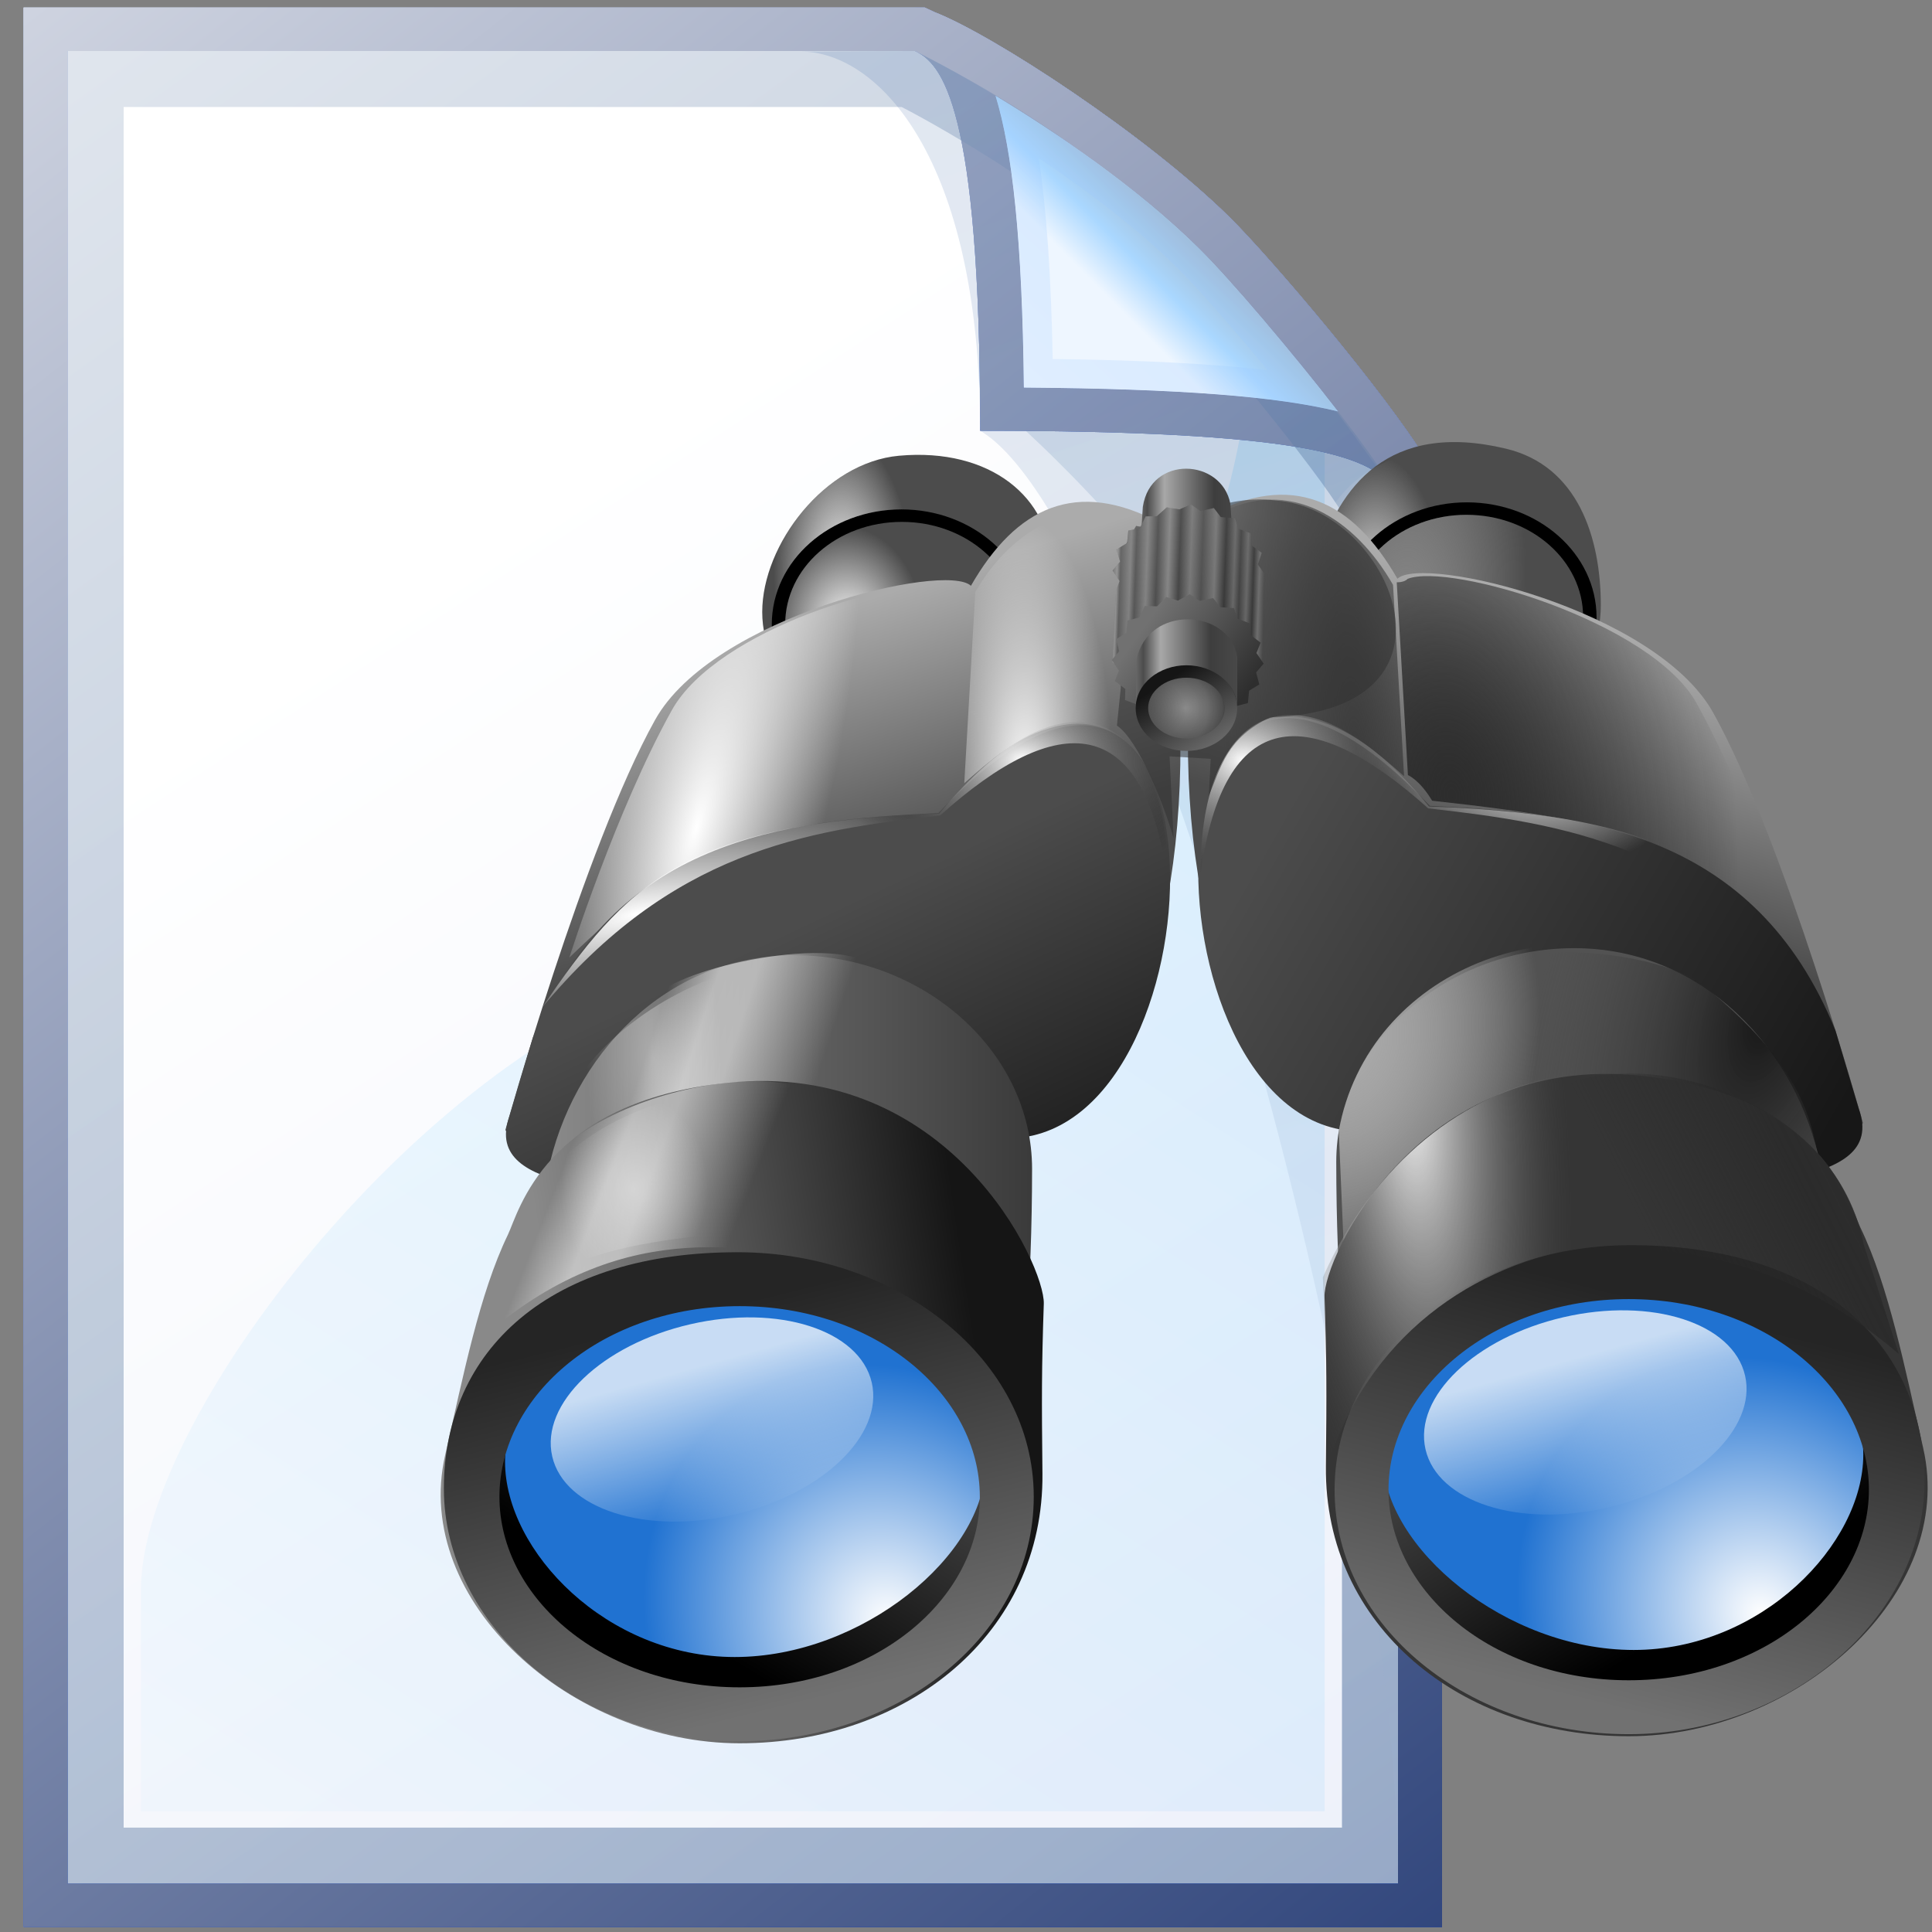 <?xml version="1.0" encoding="UTF-8" standalone="no"?>
<!-- Created with Inkscape (http://www.inkscape.org/) -->

<svg
   width="256mm"
   height="256mm"
   viewBox="0 0 256 256"
   version="1.1"
   id="svg1"
   inkscape:version="1.3.2 (091e20ef0f, 2023-11-25)"
   sodipodi:docname="search.svg"
   xmlns:inkscape="http://www.inkscape.org/namespaces/inkscape"
   xmlns:sodipodi="http://sodipodi.sourceforge.net/DTD/sodipodi-0.dtd"
   xmlns:xlink="http://www.w3.org/1999/xlink"
   xmlns="http://www.w3.org/2000/svg"
   xmlns:svg="http://www.w3.org/2000/svg"
   xmlns:rdf="http://www.w3.org/1999/02/22-rdf-syntax-ns#"
   xmlns:cc="http://creativecommons.org/ns#"
   xmlns:dc="http://purl.org/dc/elements/1.1/">
  <rect x="0" y="0" width="256" height="256" fill="#808080" stroke="none"/>
  <defs
     id="defs1">
    <linearGradient
       inkscape:collect="always"
       xlink:href="#linearGradient471"
       id="linearGradient26"
       gradientUnits="userSpaceOnUse"
       x1="50.894"
       y1="166.696"
       x2="123.611"
       y2="53.465" />
    <linearGradient
       id="linearGradient471"
       gradientUnits="userSpaceOnUse"
       x1="50.894"
       y1="166.696"
       x2="123.611"
       y2="53.465">
			<stop
   offset="0"
   style="stop-color:#FFFFFF"
   id="stop470" />

			<stop
   offset="1"
   style="stop-color:#40b7ff;stop-opacity:1;"
   id="stop471" />

		</linearGradient>
    <linearGradient
       inkscape:collect="always"
       xlink:href="#linearGradient469"
       id="linearGradient36"
       gradientUnits="userSpaceOnUse"
       x1="114.98"
       y1="16.85"
       x2="90.17"
       y2="38.863" />
    <linearGradient
       id="linearGradient469"
       gradientUnits="userSpaceOnUse"
       x1="114.98"
       y1="16.85"
       x2="90.17"
       y2="38.863">
			<stop
   offset="0"
   style="stop-color:#001579;stop-opacity:1;"
   id="stop459" />

			<stop
   offset="0.287"
   style="stop-color:#FFFFFF"
   id="stop460" />

			<stop
   offset="0.447"
   style="stop-color:#FFFFFF"
   id="stop461" />

			<stop
   offset="0.489"
   style="stop-color:#bdccfd;stop-opacity:1;"
   id="stop462" />

			<stop
   offset="0.568"
   style="stop-color:#479dff;stop-opacity:1;"
   id="stop463" />

			<stop
   offset="0.646"
   style="stop-color:#0053e2;stop-opacity:1;"
   id="stop464" />

			<stop
   offset="0.723"
   style="stop-color:#02378e;stop-opacity:1;"
   id="stop465" />

			<stop
   offset="0.798"
   style="stop-color:#00309d;stop-opacity:1;"
   id="stop466" />

			<stop
   offset="0.871"
   style="stop-color:#002b6f;stop-opacity:1;"
   id="stop467" />

			<stop
   offset="0.939"
   style="stop-color:#001b5c;stop-opacity:1;"
   id="stop468" />

			<stop
   offset="1"
   style="stop-color:#002882;stop-opacity:1;"
   id="stop469" />

		</linearGradient>
    <linearGradient
       inkscape:collect="always"
       xlink:href="#linearGradient458"
       id="linearGradient38"
       gradientUnits="userSpaceOnUse"
       x1="-9.575"
       y1="-40.623"
       x2="111.434"
       y2="127.907" />
    <linearGradient
       id="linearGradient458"
       gradientUnits="userSpaceOnUse"
       x1="-9.575"
       y1="-40.623"
       x2="111.434"
       y2="127.907">
			<stop
   offset="0"
   style="stop-color:#FFFFFF"
   id="stop457" />

			<stop
   offset="1"
   style="stop-color:#001681;stop-opacity:1;"
   id="stop458" />

		</linearGradient>
    <linearGradient
       inkscape:collect="always"
       xlink:href="#linearGradient456"
       id="linearGradient39"
       gradientUnits="userSpaceOnUse"
       x1="-9.575"
       y1="-40.623"
       x2="111.434"
       y2="127.907" />
    <linearGradient
       id="linearGradient456"
       gradientUnits="userSpaceOnUse"
       x1="-9.575"
       y1="-40.623"
       x2="111.434"
       y2="127.907">
			<stop
   offset="0"
   style="stop-color:#FFFFFF"
   id="stop455" />

			<stop
   offset="1"
   style="stop-color:#0035b3;stop-opacity:1;"
   id="stop456" />

		</linearGradient>
    <linearGradient
       inkscape:collect="always"
       xlink:href="#linearGradient454"
       id="linearGradient40"
       gradientUnits="userSpaceOnUse"
       x1="-11.986"
       y1="-32.738"
       x2="159.964"
       y2="185.965" />
    <linearGradient
       id="linearGradient454"
       gradientUnits="userSpaceOnUse"
       x1="-11.986"
       y1="-32.738"
       x2="159.964"
       y2="185.965">
			<stop
   offset="0"
   style="stop-color:#FFFFFF"
   id="stop453" />

			<stop
   offset="1"
   style="stop-color:#001a5d;stop-opacity:1;"
   id="stop454" />

		</linearGradient>
    <linearGradient
       inkscape:collect="always"
       xlink:href="#linearGradient452"
       id="linearGradient42"
       gradientUnits="userSpaceOnUse"
       x1="54.35"
       y1="43.624"
       x2="240.212"
       y2="328.129" />
    <linearGradient
       id="linearGradient452"
       gradientUnits="userSpaceOnUse"
       x1="54.35"
       y1="43.624"
       x2="240.212"
       y2="328.129"
       spreadMethod="pad">
			<stop
   offset="0"
   style="stop-color:#FFFFFF"
   id="stop451" />

			<stop
   offset="1"
   style="stop-color:#0032b8;stop-opacity:1;"
   id="stop452" />

		</linearGradient>
    <linearGradient
       inkscape:collect="always"
       xlink:href="#linearGradient450"
       id="linearGradient44"
       gradientUnits="userSpaceOnUse"
       x1="-21.012"
       y1="-56.94"
       x2="129.074"
       y2="151.31" />
    <linearGradient
       id="linearGradient450"
       gradientUnits="userSpaceOnUse"
       x1="-21.012"
       y1="-56.94"
       x2="129.074"
       y2="151.31">
			<stop
   offset="0"
   style="stop-color:#FFFFFF"
   id="stop449" />

			<stop
   offset="1"
   style="stop-color:#002e6e;stop-opacity:1;"
   id="stop450" />

		</linearGradient>
    <linearGradient
       inkscape:collect="always"
       xlink:href="#linearGradient448"
       id="linearGradient46"
       gradientUnits="userSpaceOnUse"
       x1="164.516"
       y1="191.966"
       x2="101.134"
       y2="1.162" />
    <linearGradient
       id="linearGradient448"
       gradientUnits="userSpaceOnUse"
       x1="164.516"
       y1="191.966"
       x2="101.134"
       y2="1.162">
			<stop
   offset="0"
   style="stop-color:#FFFFFF"
   id="stop447" />

			<stop
   offset="1"
   style="stop-color:#00398d;stop-opacity:1;"
   id="stop448" />

		</linearGradient>
    <linearGradient
       inkscape:collect="always"
       xlink:href="#linearGradient446"
       id="linearGradient47"
       gradientUnits="userSpaceOnUse"
       x1="140.928"
       y1="109.084"
       x2="114.049"
       y2="28.167" />
    <linearGradient
       id="linearGradient446"
       gradientUnits="userSpaceOnUse"
       x1="140.928"
       y1="109.084"
       x2="114.049"
       y2="28.167">
			<stop
   offset="0"
   style="stop-color:#FFFFFF"
   id="stop445" />

			<stop
   offset="1"
   style="stop-color:#004486;stop-opacity:1;"
   id="stop446" />

		</linearGradient>
    <linearGradient
       inkscape:collect="always"
       xlink:href="#linearGradient444"
       id="linearGradient48"
       gradientUnits="userSpaceOnUse"
       x1="108.971"
       y1="22.131"
       x2="113.887"
       y2="17.215" />
    <linearGradient
       id="linearGradient444"
       gradientUnits="userSpaceOnUse"
       x1="108.971"
       y1="22.131"
       x2="113.887"
       y2="17.215"
       spreadMethod="pad">
			<stop
   offset="0"
   style="stop-color:#FFFFFF"
   id="stop442" />

			<stop
   offset="0.472"
   style="stop-color:#1395ff;stop-opacity:1;"
   id="stop443" />

			<stop
   offset="1"
   style="stop-color:#003762;stop-opacity:1;"
   id="stop444" />

		</linearGradient>
    <linearGradient
       inkscape:collect="always"
       xlink:href="#linearGradient441"
       id="linearGradient51"
       gradientUnits="userSpaceOnUse"
       x1="81.01"
       y1="52.613"
       x2="147.916"
       y2="-19.63" />
    <linearGradient
       id="linearGradient441"
       gradientUnits="userSpaceOnUse"
       x1="81.01"
       y1="52.613"
       x2="147.916"
       y2="-19.63"
       spreadMethod="pad">
			<stop
   offset="0"
   style="stop-color:#FFFFFF"
   id="stop440" />

			<stop
   offset="1"
   style="stop-color:#2088ff;stop-opacity:1;"
   id="stop441" />

		</linearGradient>
    <radialGradient
       inkscape:collect="always"
       xlink:href="#linearGradient10"
       id="radialGradient30"
       cx="71.127"
       cy="44.587"
       fx="71.127"
       fy="44.587"
       r="23.195"
       gradientTransform="matrix(0.481,-0.012,0.024,1.007,35.807,0.478)"
       gradientUnits="userSpaceOnUse" />
    <linearGradient
       id="linearGradient10"
       inkscape:collect="always">
      <stop
         style="stop-color:#fefefe;stop-opacity:1;"
         offset="0"
         id="stop16" />
      <stop
         style="stop-color:#fefefe;stop-opacity:0;"
         offset="1"
         id="stop29" />
    </linearGradient>
    <radialGradient
       inkscape:collect="always"
       xlink:href="#linearGradient32"
       id="radialGradient33"
       cx="67.071"
       cy="52.309"
       fx="67.071"
       fy="52.309"
       r="18.731"
       gradientTransform="matrix(0.658,-0.029,0.038,0.874,25.604,8.809)"
       gradientUnits="userSpaceOnUse" />
    <linearGradient
       id="linearGradient32"
       inkscape:collect="always">
      <stop
         style="stop-color:#ffffff;stop-opacity:1;"
         offset="0"
         id="stop32" />
      <stop
         style="stop-color:#ffffff;stop-opacity:0;"
         offset="1"
         id="stop33" />
    </linearGradient>
    <linearGradient
       inkscape:collect="always"
       xlink:href="#linearGradient4"
       id="linearGradient5"
       x1="89.669"
       y1="89.32"
       x2="76.218"
       y2="47.492"
       gradientUnits="userSpaceOnUse" />
    <linearGradient
       id="linearGradient4"
       inkscape:collect="always">
      <stop
         style="stop-color:#4c4c4c;stop-opacity:1;"
         offset="0"
         id="stop4" />
      <stop
         style="stop-color:#ababab;stop-opacity:1;"
         offset="1"
         id="stop5" />
    </linearGradient>
    <radialGradient
       inkscape:collect="always"
       xlink:href="#linearGradient32"
       id="radialGradient38"
       cx="100.226"
       cy="77.52"
       fx="100.226"
       fy="77.52"
       r="14.155"
       gradientTransform="matrix(1,0,0,2.989,0,-154.448)"
       gradientUnits="userSpaceOnUse" />
    <radialGradient
       inkscape:collect="always"
       xlink:href="#linearGradient32"
       id="radialGradient40"
       cx="44.396"
       cy="81.908"
       fx="44.396"
       fy="81.908"
       r="31.352"
       gradientTransform="matrix(0.609,0.161,-0.58,2.191,67.98,-102.038)"
       gradientUnits="userSpaceOnUse" />
    <linearGradient
       inkscape:collect="always"
       xlink:href="#linearGradient6"
       id="linearGradient7"
       x1="75.44"
       y1="94.776"
       x2="101.264"
       y2="149.433"
       gradientUnits="userSpaceOnUse" />
    <linearGradient
       id="linearGradient6"
       inkscape:collect="always">
      <stop
         style="stop-color:#4c4c4c;stop-opacity:1;"
         offset="0"
         id="stop6" />
      <stop
         style="stop-color:#171717;stop-opacity:1;"
         offset="1"
         id="stop7" />
    </linearGradient>
    <radialGradient
       inkscape:collect="always"
       xlink:href="#linearGradient32"
       id="radialGradient9"
       cx="32.635"
       cy="96.247"
       fx="32.635"
       fy="96.247"
       r="50.247"
       gradientTransform="matrix(0.92,-0.247,0.081,0.3,-0.078,77.602)"
       gradientUnits="userSpaceOnUse" />
    <radialGradient
       inkscape:collect="always"
       xlink:href="#linearGradient9"
       id="radialGradient11"
       cx="94.01"
       cy="54.336"
       fx="94.01"
       fy="54.336"
       r="50.247"
       gradientTransform="matrix(0.58,0.013,-0.01,0.456,45.888,47.759)"
       gradientUnits="userSpaceOnUse" />
    <linearGradient
       id="linearGradient9"
       inkscape:collect="always">
      <stop
         style="stop-color:#ffffff;stop-opacity:1;"
         offset="0"
         id="stop10" />
      <stop
         style="stop-color:#000000;stop-opacity:0;"
         offset="1"
         id="stop11" />
    </linearGradient>
    <radialGradient
       inkscape:collect="always"
       xlink:href="#linearGradient20"
       id="radialGradient22"
       cx="76.384"
       cy="211.927"
       fx="76.384"
       fy="211.927"
       r="42.362"
       gradientTransform="matrix(0.768,-0.473,0.526,0.854,-91.726,67.24)"
       gradientUnits="userSpaceOnUse" />
    <linearGradient
       id="linearGradient20"
       inkscape:collect="always">
      <stop
         style="stop-color:#ffffff;stop-opacity:1;"
         offset="0"
         id="stop21" />
      <stop
         style="stop-color:#2072d1;stop-opacity:1;"
         offset="1"
         id="stop22" />
    </linearGradient>
    <linearGradient
       inkscape:collect="always"
       xlink:href="#linearGradient22"
       id="linearGradient24"
       x1="9.301"
       y1="169.991"
       x2="10.738"
       y2="201.892"
       gradientUnits="userSpaceOnUse"
       gradientTransform="matrix(0.788,0,0,0.79,-1.866,43.225)" />
    <linearGradient
       id="linearGradient22"
       inkscape:collect="always">
      <stop
         style="stop-color:#ffffff;stop-opacity:0.753;"
         offset="0"
         id="stop23" />
      <stop
         style="stop-color:#ffffff;stop-opacity:0;"
         offset="1"
         id="stop24" />
    </linearGradient>
    <linearGradient
       inkscape:collect="always"
       xlink:href="#linearGradient11"
       id="linearGradient117"
       gradientUnits="userSpaceOnUse"
       gradientTransform="matrix(1.102,0,0,0.857,0.306,13.91)"
       x1="20.847"
       y1="146.464"
       x2="93.277"
       y2="146.464" />
    <linearGradient
       id="linearGradient11"
       inkscape:collect="always">
      <stop
         style="stop-color:#8a8a8a;stop-opacity:1;"
         offset="0"
         id="stop12" />
      <stop
         style="stop-color:#393939;stop-opacity:1;"
         offset="1"
         id="stop13" />
    </linearGradient>
    <linearGradient
       inkscape:collect="always"
       xlink:href="#linearGradient14"
       id="linearGradient16"
       gradientUnits="userSpaceOnUse"
       x1="42.229"
       y1="112.529"
       x2="68.154"
       y2="121.081" />
    <linearGradient
       id="linearGradient14"
       inkscape:collect="always">
      <stop
         style="stop-color:#ffffff;stop-opacity:0;"
         offset="0"
         id="stop14" />
      <stop
         style="stop-color:#ffffff;stop-opacity:0.511;"
         offset="0.255"
         id="stop19" />
      <stop
         style="stop-color:#ffffff;stop-opacity:0.531;"
         offset="0.466"
         id="stop20" />
      <stop
         style="stop-color:#ffffff;stop-opacity:0;"
         offset="1"
         id="stop15" />
    </linearGradient>
    <radialGradient
       inkscape:collect="always"
       xlink:href="#linearGradient17"
       id="radialGradient18"
       cx="42.03"
       cy="116.618"
       fx="42.03"
       fy="116.618"
       r="10.824"
       gradientTransform="matrix(1,-0.026,0.075,2.882,-10.148,-213.341)"
       gradientUnits="userSpaceOnUse" />
    <linearGradient
       id="linearGradient17"
       inkscape:collect="always">
      <stop
         style="stop-color:#ffffff;stop-opacity:0.387;"
         offset="0"
         id="stop17" />
      <stop
         style="stop-color:#ffffff;stop-opacity:0;"
         offset="1"
         id="stop18" />
    </linearGradient>
    <linearGradient
       inkscape:collect="always"
       xlink:href="#linearGradient25"
       id="linearGradient26-5"
       x1="24.318"
       y1="164.561"
       x2="90.449"
       y2="154.546"
       gradientUnits="userSpaceOnUse" />
    <linearGradient
       id="linearGradient25"
       inkscape:collect="always">
      <stop
         style="stop-color:#898989;stop-opacity:1;"
         offset="0"
         id="stop25" />
      <stop
         style="stop-color:#151515;stop-opacity:1;"
         offset="1"
         id="stop26" />
    </linearGradient>
    <linearGradient
       inkscape:collect="always"
       xlink:href="#linearGradient28"
       id="linearGradient27"
       gradientUnits="userSpaceOnUse"
       x1="25.387"
       y1="236.991"
       x2="75.215"
       y2="155.348"
       gradientTransform="translate(11.906,-28.31)" />
    <linearGradient
       id="linearGradient28"
       inkscape:collect="always">
      <stop
         style="stop-color:#000000;stop-opacity:1;"
         offset="0"
         id="stop27" />
      <stop
         style="stop-color:#919191;stop-opacity:1;"
         offset="1"
         id="stop28" />
    </linearGradient>
    <linearGradient
       inkscape:collect="always"
       xlink:href="#linearGradient30"
       id="linearGradient31"
       x1="62.011"
       y1="158.87"
       x2="77.643"
       y2="221.946"
       gradientUnits="userSpaceOnUse" />
    <linearGradient
       id="linearGradient30"
       inkscape:collect="always">
      <stop
         style="stop-color:#252525;stop-opacity:1;"
         offset="0"
         id="stop30" />
      <stop
         style="stop-color:#717171;stop-opacity:1;"
         offset="1"
         id="stop31" />
    </linearGradient>
    <linearGradient
       inkscape:collect="always"
       xlink:href="#linearGradient14"
       id="linearGradient29"
       gradientUnits="userSpaceOnUse"
       x1="42.44"
       y1="112.657"
       x2="68.853"
       y2="124.125" />
    <radialGradient
       inkscape:collect="always"
       xlink:href="#linearGradient17"
       id="radialGradient29"
       gradientUnits="userSpaceOnUse"
       gradientTransform="matrix(0.762,0.883,-0.863,2.808,110.656,-255.221)"
       cx="55.402"
       cy="114.771"
       fx="55.402"
       fy="114.771"
       r="10.824" />
    <radialGradient
       inkscape:collect="always"
       xlink:href="#linearGradient79"
       id="radialGradient61"
       gradientUnits="userSpaceOnUse"
       gradientTransform="matrix(0.481,-0.012,0.024,1.007,35.807,0.478)"
       cx="121.374"
       cy="49.939"
       fx="121.374"
       fy="49.939"
       r="23.195" />
    <linearGradient
       id="linearGradient79"
       inkscape:collect="always">
      <stop
         style="stop-color:#f1f1f1;stop-opacity:1;"
         offset="0"
         id="stop78" />
      <stop
         style="stop-color:#dcdcdc;stop-opacity:0;"
         offset="1"
         id="stop79" />
    </linearGradient>
    <radialGradient
       inkscape:collect="always"
       xlink:href="#linearGradient81"
       id="radialGradient62"
       gradientUnits="userSpaceOnUse"
       gradientTransform="matrix(1.031,-0.14,0.266,1.956,-11.423,-40.267)"
       cx="85.596"
       cy="52.82"
       fx="85.596"
       fy="52.82"
       r="18.731" />
    <linearGradient
       id="linearGradient81"
       inkscape:collect="always">
      <stop
         style="stop-color:#868686;stop-opacity:1;"
         offset="0"
         id="stop80" />
      <stop
         style="stop-color:#aaaaaa;stop-opacity:0;"
         offset="1"
         id="stop81" />
    </linearGradient>
    <radialGradient
       inkscape:collect="always"
       xlink:href="#linearGradient77"
       id="radialGradient63"
       gradientUnits="userSpaceOnUse"
       gradientTransform="matrix(1.491,0.121,-0.587,7.219,-2.281,-492.744)"
       cx="97.668"
       cy="77.193"
       fx="97.668"
       fy="77.193"
       r="14.155" />
    <linearGradient
       id="linearGradient77"
       inkscape:collect="always">
      <stop
         style="stop-color:#3c3c3c;stop-opacity:1;"
         offset="0"
         id="stop76" />
      <stop
         style="stop-color:#252525;stop-opacity:0;"
         offset="1"
         id="stop77" />
    </linearGradient>
    <radialGradient
       inkscape:collect="always"
       xlink:href="#linearGradient75"
       id="radialGradient64"
       gradientUnits="userSpaceOnUse"
       gradientTransform="matrix(1.426,0.213,-0.352,2.355,14.165,-114.994)"
       cx="67.14"
       cy="76.931"
       fx="67.14"
       fy="76.931"
       r="31.352" />
    <linearGradient
       id="linearGradient75"
       inkscape:collect="always">
      <stop
         style="stop-color:#2d2d2d;stop-opacity:1;"
         offset="0"
         id="stop74" />
      <stop
         style="stop-color:#000000;stop-opacity:0;"
         offset="1"
         id="stop75" />
    </linearGradient>
    <linearGradient
       inkscape:collect="always"
       xlink:href="#linearGradient6"
       id="linearGradient64"
       gradientUnits="userSpaceOnUse"
       x1="109.836"
       y1="82.87"
       x2="21.511"
       y2="133.369" />
    <radialGradient
       inkscape:collect="always"
       xlink:href="#linearGradient32"
       id="radialGradient65"
       gradientUnits="userSpaceOnUse"
       gradientTransform="matrix(0.506,-0.161,0.094,0.296,38.279,69.059)"
       cx="59.145"
       cy="51.4"
       fx="59.145"
       fy="51.4"
       r="50.247" />
    <radialGradient
       inkscape:collect="always"
       xlink:href="#linearGradient9"
       id="radialGradient66"
       gradientUnits="userSpaceOnUse"
       gradientTransform="matrix(0.58,0.013,-0.01,0.456,45.888,47.759)"
       cx="122.398"
       cy="55.993"
       fx="122.398"
       fy="55.993"
       r="50.247" />
    <radialGradient
       inkscape:collect="always"
       xlink:href="#linearGradient20"
       id="radialGradient67"
       gradientUnits="userSpaceOnUse"
       gradientTransform="matrix(0.768,-0.473,0.526,0.854,-91.726,67.24)"
       cx="76.384"
       cy="211.927"
       fx="76.384"
       fy="211.927"
       r="42.362" />
    <linearGradient
       inkscape:collect="always"
       xlink:href="#linearGradient99"
       id="linearGradient67"
       gradientUnits="userSpaceOnUse"
       gradientTransform="matrix(0.788,0,0,0.79,-1.866,43.225)"
       x1="9.301"
       y1="169.991"
       x2="10.738"
       y2="201.892" />
    <linearGradient
       id="linearGradient99"
       inkscape:collect="always">
      <stop
         style="stop-color:#ffffff;stop-opacity:0.752;"
         offset="0"
         id="stop98" />
      <stop
         style="stop-color:#ffffff;stop-opacity:0;"
         offset="1"
         id="stop99" />
    </linearGradient>
    <radialGradient
       inkscape:collect="always"
       xlink:href="#linearGradient86"
       id="radialGradient87"
       cx="30.915"
       cy="124.11"
       fx="30.915"
       fy="124.11"
       r="29.132"
       gradientTransform="matrix(1.192,-0.365,0.77,2.518,-100.138,-185.955)"
       gradientUnits="userSpaceOnUse" />
    <linearGradient
       id="linearGradient86"
       inkscape:collect="always">
      <stop
         style="stop-color:#161616;stop-opacity:1;"
         offset="0"
         id="stop86" />
      <stop
         style="stop-color:#4b4b4b;stop-opacity:0;"
         offset="1"
         id="stop87" />
    </linearGradient>
    <radialGradient
       inkscape:collect="always"
       xlink:href="#linearGradient93"
       id="radialGradient91"
       gradientUnits="userSpaceOnUse"
       gradientTransform="matrix(1.055,-0.171,0.229,1.413,-10.573,-43.147)"
       cx="77.878"
       cy="124.754"
       fx="77.878"
       fy="124.754"
       r="29.132" />
    <linearGradient
       id="linearGradient93"
       inkscape:collect="always">
      <stop
         style="stop-color:#a9a9a9;stop-opacity:1;"
         offset="0"
         id="stop92" />
      <stop
         style="stop-color:#ffffff;stop-opacity:0;"
         offset="1"
         id="stop93" />
    </linearGradient>
    <linearGradient
       inkscape:collect="always"
       xlink:href="#linearGradient91"
       id="linearGradient74"
       gradientUnits="userSpaceOnUse"
       x1="22.832"
       y1="101.417"
       x2="68.853"
       y2="124.125" />
    <linearGradient
       id="linearGradient91"
       inkscape:collect="always">
      <stop
         style="stop-color:#272727;stop-opacity:0;"
         offset="0"
         id="stop88" />
      <stop
         style="stop-color:#292929;stop-opacity:0.636;"
         offset="0.255"
         id="stop89" />
      <stop
         style="stop-color:#292929;stop-opacity:0.8;"
         offset="0.466"
         id="stop90" />
      <stop
         style="stop-color:#2a2a2a;stop-opacity:0;"
         offset="1"
         id="stop91" />
    </linearGradient>
    <radialGradient
       inkscape:collect="always"
       xlink:href="#linearGradient94"
       id="radialGradient95"
       cx="68.48"
       cy="219.914"
       fx="68.48"
       fy="219.914"
       r="41.595"
       gradientTransform="matrix(1.08,-3.987,0.627,-0.241,-109.898,439.515)"
       gradientUnits="userSpaceOnUse" />
    <linearGradient
       id="linearGradient94"
       inkscape:collect="always">
      <stop
         style="stop-color:#f4f4f4;stop-opacity:1;"
         offset="0"
         id="stop94" />
      <stop
         style="stop-color:#525252;stop-opacity:0;"
         offset="1"
         id="stop95" />
    </linearGradient>
    <linearGradient
       inkscape:collect="always"
       xlink:href="#linearGradient15"
       id="linearGradient114"
       gradientUnits="userSpaceOnUse"
       x1="117.866"
       y1="58.478"
       x2="135.143"
       y2="58.455"
       gradientTransform="translate(0.601,-24.522)" />
    <linearGradient
       id="linearGradient15"
       inkscape:collect="always">
      <stop
         style="stop-color:#6d6d6d;stop-opacity:1;"
         offset="0"
         id="stop55" />
      <stop
         style="stop-color:#4c4c4c;stop-opacity:1;"
         offset="0.084"
         id="stop56" />
      <stop
         style="stop-color:#a8a8a8;stop-opacity:1;"
         offset="0.244"
         id="stop57" />
      <stop
         style="stop-color:#3e3e3e;stop-opacity:1;"
         offset="0.708"
         id="stop58" />
      <stop
         style="stop-color:#4a4a4a;stop-opacity:1;"
         offset="1"
         id="stop59" />
    </linearGradient>
    <linearGradient
       inkscape:collect="always"
       xlink:href="#linearGradient63"
       id="linearGradient65"
       x1="113.169"
       y1="42.378"
       x2="137.663"
       y2="43.228"
       gradientUnits="userSpaceOnUse" />
    <linearGradient
       id="linearGradient63"
       inkscape:collect="always">
      <stop
         style="stop-color:#494949;stop-opacity:1;"
         offset="0"
         id="stop63" />
      <stop
         style="stop-color:#6e6e6e;stop-opacity:1;"
         offset="0.028"
         id="stop65" />
      <stop
         style="stop-color:#2e2e2e;stop-opacity:1;"
         offset="0.049"
         id="stop66" />
      <stop
         style="stop-color:#5e5e5e;stop-opacity:1;"
         offset="0.114"
         id="stop67" />
      <stop
         style="stop-color:#2a2a2a;stop-opacity:1;"
         offset="0.149"
         id="stop68" />
      <stop
         style="stop-color:#636363;stop-opacity:1;"
         offset="0.221"
         id="stop69" />
      <stop
         style="stop-color:#282828;stop-opacity:1;"
         offset="0.287"
         id="stop70" />
      <stop
         style="stop-color:#6d6d6d;stop-opacity:1;"
         offset="0.363"
         id="stop71" />
      <stop
         style="stop-color:#272727;stop-opacity:1;"
         offset="0.434"
         id="stop72" />
      <stop
         style="stop-color:#646464;stop-opacity:1;"
         offset="0.508"
         id="stop73" />
      <stop
         style="stop-color:#3c3c3c;stop-opacity:1;"
         offset="0.582"
         id="stop82" />
      <stop
         style="stop-color:#6a6a6a;stop-opacity:1;"
         offset="0.667"
         id="stop83" />
      <stop
         style="stop-color:#2d2d2d;stop-opacity:1;"
         offset="0.735"
         id="stop84" />
      <stop
         style="stop-color:#606060;stop-opacity:1;"
         offset="0.795"
         id="stop85" />
      <stop
         style="stop-color:#3c3c3c;stop-opacity:1;"
         offset="0.833"
         id="stop100" />
      <stop
         style="stop-color:#646464;stop-opacity:1;"
         offset="0.881"
         id="stop103" />
      <stop
         style="stop-color:#383838;stop-opacity:1;"
         offset="0.922"
         id="stop113" />
      <stop
         style="stop-color:#6d6d6d;stop-opacity:1;"
         offset="0.961"
         id="stop114" />
      <stop
         style="stop-color:#494949;stop-opacity:1;"
         offset="1"
         id="stop64" />
    </linearGradient>
    <linearGradient
       inkscape:collect="always"
       xlink:href="#linearGradient115"
       id="linearGradient116"
       x1="113.831"
       y1="34.629"
       x2="137.568"
       y2="42.378"
       gradientUnits="userSpaceOnUse" />
    <linearGradient
       id="linearGradient115"
       inkscape:collect="always">
      <stop
         style="stop-color:#ffffff;stop-opacity:0.531;"
         offset="0"
         id="stop115" />
      <stop
         style="stop-color:#ffffff;stop-opacity:0;"
         offset="1"
         id="stop116" />
    </linearGradient>
    <linearGradient
       inkscape:collect="always"
       xlink:href="#linearGradient60"
       id="linearGradient61"
       x1="133.619"
       y1="62.035"
       x2="117.863"
       y2="50.554"
       gradientUnits="userSpaceOnUse"
       gradientTransform="translate(-0.501,-0.267)" />
    <linearGradient
       id="linearGradient60"
       inkscape:collect="always">
      <stop
         style="stop-color:#2e2e2e;stop-opacity:1;"
         offset="0"
         id="stop60" />
      <stop
         style="stop-color:#717171;stop-opacity:1;"
         offset="1"
         id="stop61" />
    </linearGradient>
    <linearGradient
       inkscape:collect="always"
       xlink:href="#linearGradient15"
       id="linearGradient35"
       x1="117.866"
       y1="58.478"
       x2="135.143"
       y2="58.455"
       gradientUnits="userSpaceOnUse" />
    <radialGradient
       inkscape:collect="always"
       xlink:href="#linearGradient104"
       id="radialGradient105"
       cx="125.921"
       cy="65.419"
       fx="125.921"
       fy="65.419"
       r="7.149"
       gradientTransform="matrix(1.428,0.094,-0.081,1.218,-48.428,-26.189)"
       gradientUnits="userSpaceOnUse" />
    <linearGradient
       id="linearGradient104"
       inkscape:collect="always">
      <stop
         style="stop-color:#a3a3a3;stop-opacity:1;"
         offset="0"
         id="stop106" />
      <stop
         style="stop-color:#666666;stop-opacity:1;"
         offset="0.59"
         id="stop107" />
      <stop
         style="stop-color:#2c2c2c;stop-opacity:1;"
         offset="0.712"
         id="stop108" />
      <stop
         style="stop-color:#828282;stop-opacity:1;"
         offset="0.795"
         id="stop109" />
      <stop
         style="stop-color:#e9e9e9;stop-opacity:1;"
         offset="1"
         id="stop110" />
    </linearGradient>
    <radialGradient
       inkscape:collect="always"
       xlink:href="#linearGradient109"
       id="radialGradient112"
       cx="121.841"
       cy="65.496"
       fx="121.841"
       fy="65.496"
       r="7.149"
       gradientTransform="matrix(1.899,-0.005,0.003,1.457,-111.968,-29.282)"
       gradientUnits="userSpaceOnUse" />
    <linearGradient
       id="linearGradient109"
       inkscape:collect="always">
      <stop
         style="stop-color:#303030;stop-opacity:0.728;"
         offset="0"
         id="stop111" />
      <stop
         style="stop-color:#212121;stop-opacity:0.358;"
         offset="0.5"
         id="stop112" />
      <stop
         style="stop-color:#191919;stop-opacity:0.364;"
         offset="0.75"
         id="stop117" />
      <stop
         style="stop-color:#121212;stop-opacity:0.683;"
         offset="1"
         id="stop118" />
    </linearGradient>
    <linearGradient
       inkscape:collect="always"
       xlink:href="#linearGradient101"
       id="linearGradient102"
       x1="122.478"
       y1="61.338"
       x2="131.026"
       y2="74.567"
       gradientUnits="userSpaceOnUse" />
    <linearGradient
       id="linearGradient101"
       inkscape:collect="always">
      <stop
         style="stop-color:#151515;stop-opacity:1;"
         offset="0"
         id="stop119" />
      <stop
         style="stop-color:#7c7c7c;stop-opacity:1;"
         offset="1"
         id="stop120" />
    </linearGradient>
    <linearGradient
       inkscape:collect="always"
       xlink:href="#linearGradient4"
       id="linearGradient1"
       gradientUnits="userSpaceOnUse"
       x1="89.669"
       y1="89.32"
       x2="76.218"
       y2="47.492" />
    <linearGradient
       inkscape:collect="always"
       xlink:href="#linearGradient11"
       id="linearGradient2"
       gradientUnits="userSpaceOnUse"
       gradientTransform="matrix(1.102,0,0,0.857,0.306,13.91)"
       x1="20.847"
       y1="146.464"
       x2="93.277"
       y2="146.464" />
    <linearGradient
       inkscape:collect="always"
       xlink:href="#linearGradient28"
       id="linearGradient3"
       gradientUnits="userSpaceOnUse"
       gradientTransform="translate(11.906,-28.31)"
       x1="25.387"
       y1="236.991"
       x2="75.215"
       y2="155.348" />
    <linearGradient
       inkscape:collect="always"
       xlink:href="#linearGradient30"
       id="linearGradient8"
       gradientUnits="userSpaceOnUse"
       x1="62.011"
       y1="158.87"
       x2="77.643"
       y2="221.946" />
  </defs>
  <sodipodi:namedview
     id="base"
     pagecolor="#ffffff"
     bordercolor="#000000"
     borderopacity="0.3"
     inkscape:pageopacity="0.0"
     inkscape:pageshadow="2"
     inkscape:zoom="0.98994949"
     inkscape:cx="505.07627"
     inkscape:cy="476.792"
     inkscape:document-units="mm"
     inkscape:showpageshadow="2"
     inkscape:pagecheckerboard="0"
     inkscape:deskcolor="#d1d1d1"
     inkscape:current-layer="svg1" />
  <g
     id="g440"
     style="clip-rule:nonzero;display:inline;fill:#00009f;fill-rule:nonzero;stroke:#ffffff;stroke-width:0;stroke-miterlimit:4"
     inkscape:label="blue Letter"
     transform="matrix(1.855,0,0,1.855,-54.319,-0.669)">
    <path
       style="display:inline;fill:#ffffff;stroke:none"
       d="m 132.286,35.495 -0.103,-0.275 c -0.049,-0.152 -0.111,-0.316 -0.195,-0.501 -0.213,-0.52 -0.472,-1.007 -0.797,-1.462 C 128.217,28.39 120.021,18.751 117.112,15.88 111.115,9.963 100.164,2.834 96.049,1.234 96.023,1.222 95.998,1.208 95.971,1.196 L 95.337,0.902 h -0.548 -0.153 c -4.104,0 -63.665,0 -63.665,0 v 137.11 h 101.315 c 0,0 0,-99.768 0,-102.288 0,-0.065 -0.013,-0.144 -0.028,-0.224 0.016,-0.003 0.028,-0.006 0.028,-0.006 z"
       id="path428" />
    <path
       style="display:inline;opacity:0.2;fill:url(#linearGradient26);stroke:none"
       d="m 80.369,69.414 c -19.646,4.394 -41.016,31.927 -41.016,44.458 0,0 0,8.855 0,15.869 8.81,0 75.74,0 84.549,0 0,-9.088 0,-95.466 0,-99.098 -0.498,-0.172 -4.514,-0.291 -5.809,-0.518 -2.99,19.761 -18.076,34.895 -37.725,39.288 z"
       id="path429" />
    <path
       style="display:inline;fill:url(#linearGradient36);stroke:none"
       d="m 94.636,4.003 c 1.913,0.885 4.661,3.907 4.661,27.124 25.887,0 28.861,2.291 29.846,4.921 0,0.062 3.144,-0.554 3.144,-0.554 l -0.194,-0.52 C 130.372,30.371 125.514,28.216 102.421,28.041 102.206,8.113 99.874,3.001 95.972,1.194 L 95.338,0.9 h -0.701 c 0,0 -0.09,3.102 0,3.102 z"
       id="path430" />
    <path
       style="display:inline;fill:url(#linearGradient38);stroke:none"
       d="m 132.286,35.495 -0.103,-0.275 c -0.049,-0.152 -0.111,-0.316 -0.195,-0.501 -0.213,-0.52 -0.472,-1.007 -0.797,-1.462 C 128.217,28.39 120.021,18.751 117.112,15.88 111.115,9.963 100.164,2.834 96.049,1.234 96.023,1.222 95.998,1.208 95.971,1.196 L 95.337,0.902 h -0.548 -0.153 c -4.104,0 -63.665,0 -63.665,0 v 137.11 h 101.315 c 0,0 0,-99.768 0,-102.288 0,-0.065 -0.013,-0.144 -0.028,-0.224 0.016,-0.003 0.028,-0.006 0.028,-0.006 z m -7.434,-5.749 c -4.344,-1.067 -11.244,-1.618 -22.432,-1.703 -0.113,-10.495 -0.814,-16.877 -2.021,-20.834 4.297,2.598 10.059,6.491 14.49,10.865 2.277,2.248 6.644,7.38 9.963,11.673 z m 4.291,105.164 c -5.715,0 -89.314,0 -95.027,0 0,-5.788 0,-125.117 0,-130.906 5.682,0 59.672,0 60.521,0 1.913,0.885 4.661,3.907 4.661,27.124 22.803,0 27.826,1.777 29.371,4 0.212,0.362 0.387,0.688 0.475,0.921 0,0.626 0,93.048 0,98.861 z"
       id="path431" />
    <path
       style="display:inline;fill:url(#linearGradient39);stroke:none"
       d="m 132.286,35.495 -0.103,-0.275 c -0.049,-0.152 -0.111,-0.316 -0.195,-0.501 -0.213,-0.52 -0.472,-1.007 -0.797,-1.462 C 128.217,28.39 120.021,18.751 117.112,15.88 111.115,9.963 100.164,2.834 96.049,1.234 96.023,1.222 95.998,1.208 95.971,1.196 L 95.337,0.902 h -0.548 -0.153 c -4.104,0 -63.665,0 -63.665,0 v 137.11 h 101.315 c 0,0 0,-99.768 0,-102.288 0,-0.065 -0.013,-0.144 -0.028,-0.224 0.016,-0.003 0.028,-0.006 0.028,-0.006 z m -7.434,-5.749 c -4.344,-1.067 -11.244,-1.618 -22.432,-1.703 -0.113,-10.495 -0.814,-16.877 -2.021,-20.834 4.297,2.598 10.059,6.491 14.49,10.865 2.277,2.248 6.644,7.38 9.963,11.673 z m 4.291,105.164 c -5.715,0 -89.314,0 -95.027,0 0,-5.788 0,-125.117 0,-130.906 5.682,0 59.672,0 60.521,0 1.913,0.885 4.661,3.907 4.661,27.124 22.803,0 27.826,1.777 29.371,4 0.212,0.362 0.387,0.688 0.475,0.921 0,0.626 0,93.048 0,98.861 z"
       id="path432" />
    <path
       style="display:inline;fill:url(#linearGradient40);stroke:none"
       d="m 132.286,35.495 -0.103,-0.275 c -0.049,-0.152 -0.111,-0.316 -0.195,-0.501 -0.213,-0.52 -0.472,-1.007 -0.797,-1.462 C 128.217,28.39 120.021,18.751 117.112,15.88 111.115,9.963 100.164,2.834 96.049,1.234 96.023,1.222 95.998,1.208 95.971,1.196 L 95.337,0.902 h -0.548 -0.153 c -4.104,0 -63.665,0 -63.665,0 v 137.11 h 101.315 c 0,0 0,-99.768 0,-102.288 0,-0.065 -0.013,-0.144 -0.028,-0.224 0.016,-0.003 0.028,-0.006 0.028,-0.006 z m -7.434,-5.749 c -4.344,-1.067 -11.244,-1.618 -22.432,-1.703 -0.113,-10.495 -0.814,-16.877 -2.021,-20.834 4.297,2.598 10.059,6.491 14.49,10.865 2.277,2.248 6.644,7.38 9.963,11.673 z m 4.291,105.164 c -5.715,0 -89.314,0 -95.027,0 0,-5.788 0,-125.117 0,-130.906 5.682,0 59.672,0 60.521,0 1.913,0.885 4.661,3.907 4.661,27.124 22.803,0 27.826,1.777 29.371,4 0.212,0.362 0.387,0.688 0.475,0.921 0,0.626 0,93.048 0,98.861 z"
       id="path433" />
    <path
       style="display:inline;opacity:0.2;fill:url(#linearGradient42);stroke:none"
       d="m 129.143,134.91 c -5.715,0 -89.314,0 -95.027,0 0,-5.788 0,-125.117 0,-130.906 5.682,0 59.672,0 60.521,0 1.913,0.885 4.661,3.907 4.661,27.124 22.803,0 27.826,1.777 29.371,4 0.212,0.362 0.387,0.688 0.475,0.921 0,0.626 0,93.048 0,98.861 z"
       id="path434" />
    <path
       style="display:inline;opacity:0.39;fill:url(#linearGradient44);stroke:none"
       d="m 34.115,4.003 c 0,5.789 0,125.118 0,130.906 5.713,0 89.313,0 95.027,0 0,-5.813 0,-98.235 0,-98.861 -0.984,-2.63 -10.486,-14.257 -14.254,-17.976 -7.334,-7.239 -18.34,-13.184 -20.253,-14.069 -0.849,0 -54.839,0 -60.521,0 z m 59.574,4 c 2.879,1.481 12.113,6.722 18.39,12.916 3.54,3.494 11.307,13.091 13.063,16.067 0,1.764 0,86.63 0,93.923 -7.018,0 -80.01,0 -87.027,0 0,-7.282 0,-115.624 0,-122.906 6.859,0 53.862,0 55.574,0 z"
       id="path435" />
    <path
       style="display:inline;opacity:0.12;fill:url(#linearGradient46);stroke:none"
       d="m 129.143,134.91 c 0,-31.763 -18.516,-97.116 -29.846,-103.782 0,-19.545 -7.322,-27.085 -12.816,-27.085 1.915,0 3.721,-0.039 8.155,-0.039 20.007,10.022 28.294,23.399 34.032,31.124 0.212,0.362 0.387,0.688 0.475,0.921 0,0.626 0,93.048 0,98.861 z"
       id="path436" />
    <path
       style="display:inline;opacity:0.12;fill:url(#linearGradient47);stroke:none"
       d="m 129.143,83.819 c 0,-8.586 -2.187,-16.566 -5.312,-23.592 -7.189,-16.164 -19.346,-27.275 -21.271,-29.087 1.193,0.01 2.332,0.024 3.418,0.046 3.392,0.063 6.274,0.179 8.729,0.338 4.133,0.268 7.049,0.659 9.126,1.14 2.927,0.677 4.187,1.531 4.835,2.464 0.212,0.362 0.387,0.688 0.475,0.921 0,0.626 0,41.958 0,47.771 z"
       id="path437" />
    <path
       style="display:inline;fill:#e7f3ff;fill-opacity:1;stroke:none"
       d="m 124.852,29.746 c -4.344,-1.067 -11.244,-1.618 -22.432,-1.703 -0.113,-10.495 -0.814,-16.877 -2.021,-20.834 4.297,2.598 10.059,6.491 14.49,10.865 2.277,2.248 6.644,7.38 9.963,11.673 z"
       id="path438" />
    <path
       style="display:inline;opacity:0.29;fill:url(#linearGradient48);stroke:none"
       d="m 124.852,29.746 c -4.344,-1.067 -11.244,-1.618 -22.432,-1.703 -0.113,-10.495 -0.814,-16.877 -2.021,-20.834 4.297,2.598 10.059,6.491 14.49,10.865 2.277,2.248 6.644,7.38 9.963,11.673 z"
       id="path439" />
    <path
       style="display:inline;opacity:0.25;fill:url(#linearGradient51);stroke:none"
       d="m 124.852,29.746 c -4.344,-1.067 -11.244,-1.618 -22.432,-1.703 -0.113,-10.495 -0.814,-16.877 -2.021,-20.834 4.297,2.598 10.059,6.491 14.49,10.865 2.277,2.248 6.644,7.38 9.963,11.673 z m -20.373,-3.745 c 6.457,0.088 11.459,0.345 15.345,0.8 -2.475,-3.001 -4.942,-5.813 -6.417,-7.266 -3.025,-2.988 -6.644,-5.68 -9.925,-7.88 0.558,3.677 0.882,8.39 0.997,14.346 z"
       id="path440" />
  </g>
  <g
     id="g99"
     inkscape:label="binocular"
     style="display:inline"
     transform="matrix(0.825,0,0,0.825,53.077,39.917)">
    <g
       id="path1"
       style="display:inline"
       inkscape:label="binocularsleft">
      <path
         style="color:#000000;display:inline;fill:#000000;stroke-miterlimit:2.1;-inkscape-stroke:none"
         d="m 80.447,32.932 c -11.66,0 -21.324,8.407 -21.324,18.986 10e-7,10.579 9.664,18.984 21.324,18.984 11.66,2e-6 21.326,-8.405 21.326,-18.984 0,-10.579 -9.666,-18.986 -21.326,-18.986 z m 0,3.092 c 10.186,-1e-6 18.232,7.211 18.232,15.895 0,8.684 -8.046,15.893 -18.232,15.893 -10.186,0 -18.23,-7.209 -18.23,-15.893 0,-8.684 8.044,-15.895 18.23,-15.895 z"
         id="path2" />
      <g
         id="g2">
        <path
           style="color:#000000;fill:#4c4c4c;stroke-miterlimit:2.1;-inkscape-stroke:none"
           d="m 80.046,24.814 c -11.852,1.077 -21.958,14.215 -21.958,25.099 1e-6,10.884 10.458,21.489 22.359,21.489 11.9,2e-6 24.031,-18.022 24.031,-28.906 0,-10.884 -9.725,-19.019 -24.432,-17.682 z m 0.401,8.617 c 11.42,-2e-6 20.826,8.212 20.826,18.486 0,10.275 -9.406,18.484 -20.826,18.484 -11.42,0 -20.824,-8.21 -20.824,-18.484 0,-10.275 9.405,-18.486 20.824,-18.486 z"
           id="path4"
           sodipodi:nodetypes="ssssssssss" />
        <path
           style="color:#000000;display:inline;fill:url(#radialGradient30);fill-opacity:1;stroke-miterlimit:2.1;-inkscape-stroke:none"
           d="m 80.046,24.814 c -11.852,1.077 -21.958,14.215 -21.958,25.099 1e-6,10.884 10.458,21.489 22.359,21.489 11.9,2e-6 24.031,-18.022 24.031,-28.906 0,-10.884 -9.725,-19.019 -24.432,-17.682 z m 0.401,8.617 c 11.42,-2e-6 20.826,8.212 20.826,18.486 0,10.275 -9.406,18.484 -20.826,18.484 -11.42,0 -20.824,-8.21 -20.824,-18.484 0,-10.275 9.405,-18.486 20.824,-18.486 z"
           id="path3"
           sodipodi:nodetypes="ssssssssss"
           inkscape:label="whiteshadow" />
      </g>
      <g
         id="g1">
        <path
           d="m 80.511,35.437 c -10.422,2e-6 -18.73,7.402 -18.73,16.395 0,8.992 8.308,16.393 18.73,16.393 10.422,2e-6 18.732,-7.4 18.732,-16.393 0,-8.992 -8.31,-16.395 -18.732,-16.395 z m -0.067,13.228 c 9.95,0 17.799,-5.208 17.799,3.167 0,8.375 -7.782,15.393 -17.732,15.393 -9.95,0 -11.784,-3.41 -11.784,-11.784 0,-8.375 1.767,-6.775 11.717,-6.775 z"
           style="color:#000000;fill:#4c4c4c;stroke-miterlimit:2.1;-inkscape-stroke:none"
           id="path1-7"
           sodipodi:nodetypes="ssssssssss" />
        <path
           d="m 80.511,35.437 c -10.422,2e-6 -18.73,7.402 -18.73,16.395 0,8.992 8.308,16.393 18.73,16.393 10.422,2e-6 18.732,-7.4 18.732,-16.393 0,-8.992 -8.31,-16.395 -18.732,-16.395 z m -0.067,13.228 c 9.95,0 17.799,-5.208 17.799,3.167 0,8.375 -7.782,15.393 -17.732,15.393 -9.95,0 -11.784,-3.41 -11.784,-11.784 0,-8.375 1.767,-6.775 11.717,-6.775 z"
           style="color:#000000;display:inline;fill:url(#radialGradient33);fill-opacity:1;stroke-miterlimit:2.1;-inkscape-stroke:none"
           id="path30"
           sodipodi:nodetypes="ssssssssss" />
      </g>
      <g
         id="g33">
        <path
           id="rect4"
           style="display:inline;fill:url(#linearGradient1);stroke-width:3.093;stroke-miterlimit:2.1"
           d="M 40.892,67.218 C 50.128,50.655 87.548,41.837 91.607,45.703 98.816,33.125 108.525,28.324 122.142,35.68 c 7.478,46.832 0.866,75.168 -12.963,93.945 -4.101,2.469 -8.886,3.707 -14.767,2.973 l -30.135,6.715 -35.48,2.038 c -5.285,-1.29 -9.521,-3.76 -11.96,-8.252 0,0 12.669,-45.463 24.054,-65.882 z"
           sodipodi:nodetypes="scccccccs" />
        <path
           d="M 92.308,46.686 C 98.372,36.106 109.746,29.929 121.201,36.117 c 3.145,19.697 3.314,31.378 1.256,44.235 -5.224,-13.412 -12.77,-13.49 -18.64,-11.654 -5.054,1.58 -8.808,4.798 -13.282,8.716"
           style="display:inline;fill:url(#radialGradient38);stroke-width:2.602;stroke-miterlimit:2.1"
           id="path1-2"
           inkscape:label="shadow1"
           sodipodi:nodetypes="cccsc" />
        <path
           d="m 43.579,65.661 c 7.269,-13.036 36.909,-21.866 43.694,-19.201 1.327,6.165 0.411,13.973 0.697,34.562 -33.888,3.693 -43.261,7.326 -60.866,24.396 0,0 7.514,-23.686 16.475,-39.757 z"
           style="display:inline;fill:url(#radialGradient40);stroke-width:2.434;stroke-miterlimit:2.1"
           id="path1-70"
           inkscape:label="shadow2"
           sodipodi:nodetypes="scccs" />
      </g>
      <path
         id="rect5"
         style="display:inline;fill:url(#linearGradient7);stroke-width:3.093;stroke-miterlimit:2.1"
         d="M 21.248,118.267 C 34.246,86.289 61.494,83.374 86.395,82.185 134.159,31.75 133.463,132.748 98.355,134.437 c -22.449,10.888 -46.044,8.089 -70.96,7.35 -6.721,-1.653 -12.325,-4.192 -9.889,-10.958 z"
         sodipodi:nodetypes="cccccc" />
      <path
         id="rect7"
         style="fill:url(#radialGradient9);stroke-width:3.093;stroke-miterlimit:2.1"
         d="M 86.529,82.286 C 107.165,57.23 123.395,66.415 123.211,93.01 119.452,65.981 105.726,65.482 86.662,82.586 64.818,85.038 43.518,88.374 22.718,113.456 36.19,93.746 45.286,83.702 86.529,82.286 Z"
         sodipodi:nodetypes="ccccc"
         inkscape:label="shadow1" />
      <path
         id="path7"
         style="display:inline;fill:url(#radialGradient11);stroke-width:3.093;stroke-miterlimit:2.1"
         d="M 86.529,82.286 C 107.165,57.23 123.395,66.415 123.211,93.01 119.452,65.981 105.726,65.482 86.662,82.586 64.818,85.038 43.518,88.374 22.718,113.456 36.19,93.746 45.286,83.702 86.529,82.286 Z"
         sodipodi:nodetypes="ccccc"
         inkscape:label="shadow2" />
      <g
         id="g24"
         style="display:inline"
         inkscape:label="lence">
        <ellipse
           style="fill:url(#radialGradient22);fill-opacity:1;stroke:none;stroke-width:3.093;stroke-miterlimit:2.1;stroke-opacity:1"
           id="path20"
           cx="55.726"
           cy="175.863"
           rx="42.362"
           ry="42.496" />
        <ellipse
           style="fill:url(#linearGradient24);stroke:none;stroke-width:2.384;stroke-miterlimit:2.1;stroke-opacity:1"
           id="path22"
           cx="8.536"
           cy="186.181"
           rx="26.346"
           ry="15.683"
           transform="matrix(0.974,-0.225,0.224,0.975,0,0)" />
      </g>
      <g
         id="g20"
         inkscape:label="firstpipe">
        <path
           id="path11"
           style="display:none;fill:url(#linearGradient2);stroke-width:3.006;stroke-miterlimit:2.1"
           d="m 101.429,139.381 c 0,18.968 -1.504,35.873 -2.138,26.861 -2.139,-30.392 -69.755,-30.236 -80.981,-9.525 -4.38,8.08 3.473,-7.585 5.344,-16.801 3.773,-18.589 18.891,-34.879 39.556,-34.879 20.665,0 38.22,15.376 38.22,34.344 z"
           sodipodi:nodetypes="ssssss" />
        <path
           id="path13"
           style="display:inline;fill:url(#linearGradient117);stroke-width:3.006;stroke-miterlimit:2.1"
           d="m 101.429,139.381 c 0,18.968 -1.504,35.873 -2.138,26.861 -2.139,-30.392 -69.755,-30.236 -80.981,-9.525 -4.38,8.08 3.473,-7.585 5.344,-16.801 3.773,-18.589 18.891,-34.879 39.556,-34.879 20.665,0 38.22,15.376 38.22,34.344 z"
           sodipodi:nodetypes="ssssss" />
        <g
           id="g15"
           style="display:inline">
          <path
             id="rect13"
             style="fill:url(#linearGradient16);stroke-width:3.093;stroke-miterlimit:2.1"
             d="m 41.694,110.917 c 6.183,-4.758 32.363,-9.976 35.814,-2.405 l 1.604,32.072 -54.523,8.285 z"
             sodipodi:nodetypes="ccccc" />
          <path
             id="path15"
             style="fill:url(#radialGradient18);stroke-width:3.093;stroke-miterlimit:2.1"
             d="m 26.178,128.258 c 15.683,-26.438 54.149,-26.556 54.537,-18.41 l -0.267,31.003 -57.997,9.354 z"
             sodipodi:nodetypes="ccccc" />
        </g>
      </g>
      <g
         id="path24"
         style="display:inline"
         inkscape:label="frontpipe">
        <path
           style="color:#000000;fill:url(#linearGradient26-5);stroke-miterlimit:2.1;-inkscape-stroke:none"
           d="m 52.504,125.526 c -29.374,3.087 -33.479,20.694 -35.271,24.412 -4.568,9.476 -7.133,22.529 -10.073,35.392 -5.375,23.516 20.36,46.279 47.298,46.279 26.939,0 48.902,-17.613 48.635,-43.339 -0.125,-12.061 -0.137,-16.792 0.217,-27.241 0.211,-6.217 -15.154,-39.251 -50.807,-35.503 z m 1.955,30.216 c 24.267,0 44.238,16.051 44.238,36.27 0,20.219 -19.971,36.27 -44.238,36.27 -24.267,0 -44.238,-16.051 -44.238,-36.27 -1e-6,-20.219 19.971,-36.27 44.238,-36.27 z"
           id="path27"
           sodipodi:nodetypes="ssssssssssss" />
        <path
           d="m 53.804,155.748 c -23.094,0 -42.115,18.618 -42.115,37.086 -10e-7,18.468 18.486,33.611 41.58,33.611 23.094,0 41.578,-15.143 41.578,-33.611 0,-18.468 -17.949,-37.086 -41.044,-37.086 z m -0.267,3.595 c 20.49,0 40.389,13.232 40.389,27.611 0,14.38 -19.775,30.8 -40.265,30.8 -20.49,0 -36.878,-16.979 -36.878,-31.359 -1e-6,-14.379 16.264,-27.052 36.754,-27.052 z"
           style="color:#000000;fill:url(#linearGradient3);stroke-miterlimit:2.1;-inkscape-stroke:none"
           id="path1-9"
           sodipodi:nodetypes="ssssssssss" />
        <path
           style="color:#000000;fill:url(#linearGradient8);stroke-miterlimit:2.1;-inkscape-stroke:none"
           d="m 54.459,152.742 c -30.531,-0.125 -47.506,15.763 -47.506,37.933 -1.5e-6,22.171 21.903,40.606 47.506,40.606 25.603,0 47.238,-17.099 47.238,-39.27 0,-22.171 -22.001,-39.166 -47.238,-39.27 z m 0,8.658 c 21.792,0 38.578,14.188 38.578,30.611 2e-6,16.424 -16.786,30.611 -38.578,30.611 -21.792,0 -38.58,-14.188 -38.58,-30.611 -1e-6,-16.424 16.788,-30.611 38.58,-30.611 z"
           id="path26"
           sodipodi:nodetypes="ssssssssss" />
        <g
           id="g29"
           style="display:inline"
           transform="matrix(1.096,-0.248,0.275,0.408,-53.347,108.635)">
          <path
             id="path28"
             style="fill:url(#linearGradient29);stroke-width:3.093;stroke-miterlimit:2.1"
             d="M 38.153,115.318 C 49.075,77.389 87.932,78.783 85.709,104.972 l -10.873,52.667 C 64.093,146.493 51.247,123.211 22.529,154.169 Z"
             sodipodi:nodetypes="ccccc" />
          <path
             id="path29"
             style="fill:url(#radialGradient29);stroke-width:3.093;stroke-miterlimit:2.1"
             d="M 41.449,108.831 C 62.117,71.386 94.033,92.654 92.315,109.25 L 80.448,140.851 C 61.138,143.911 46.51,121.383 22.451,150.205 Z"
             sodipodi:nodetypes="ccccc" />
        </g>
      </g>
    </g>
    <g
       id="g61"
       style="display:inline"
       inkscape:label="binocularsright"
       transform="matrix(-1,0,0,1,251.713,-1.134)">
      <path
         style="color:#000000;display:inline;fill:#000000;stroke-miterlimit:2.1;-inkscape-stroke:none"
         d="m 80.447,32.932 c -11.66,0 -21.324,8.407 -21.324,18.986 10e-7,10.579 9.664,18.984 21.324,18.984 11.66,2e-6 21.326,-8.405 21.326,-18.984 0,-10.579 -9.666,-18.986 -21.326,-18.986 z m 0,3.092 c 10.186,-1e-6 18.232,7.211 18.232,15.895 0,8.684 -8.046,15.893 -18.232,15.893 -10.186,0 -18.23,-7.209 -18.23,-15.893 0,-8.684 8.044,-15.895 18.23,-15.895 z"
         id="path40" />
      <g
         id="g42">
        <path
           style="color:#000000;fill:#4c4c4c;stroke-miterlimit:2.1;-inkscape-stroke:none"
           d="m 74.166,24.814 c -11.573,2.77 -15.227,14.31 -15.227,25.193 10e-7,10.884 9.608,21.394 21.508,21.394 11.9,2e-6 27.2,-18.493 24.031,-28.906 C 101.004,31.078 93.149,20.271 74.166,24.814 Z m 6.281,8.617 c 11.42,-2e-6 20.826,8.212 20.826,18.486 0,10.275 -9.406,18.484 -20.826,18.484 -11.42,0 -20.824,-8.21 -20.824,-18.484 0,-10.275 9.405,-18.486 20.824,-18.486 z"
           id="path41"
           sodipodi:nodetypes="ssssssssss" />
        <path
           style="color:#000000;display:inline;fill:url(#radialGradient61);fill-opacity:1;stroke-miterlimit:2.1;-inkscape-stroke:none"
           d="m 78.443,24.547 c -11.852,1.077 -18.483,15.017 -18.483,25.901 10e-7,10.884 8.588,20.954 20.488,20.954 11.9,2e-6 24.031,-18.022 24.031,-28.906 0,-10.884 -11.329,-19.286 -26.036,-17.95 z m 2.005,8.884 c 11.42,-2e-6 20.826,8.212 20.826,18.486 0,10.275 -9.406,18.484 -20.826,18.484 -11.42,0 -20.824,-8.21 -20.824,-18.484 0,-10.275 9.405,-18.486 20.824,-18.486 z"
           id="path42"
           sodipodi:nodetypes="ssssssssss"
           inkscape:label="whiteshadow" />
      </g>
      <g
         id="g44">
        <path
           d="m 80.511,35.437 c -10.422,2e-6 -18.73,7.402 -18.73,16.395 0,8.992 8.308,16.393 18.73,16.393 10.422,2e-6 18.732,-7.4 18.732,-16.393 0,-8.992 -8.31,-16.395 -18.732,-16.395 z m -0.067,13.228 c 9.95,0 17.799,-5.208 17.799,3.167 0,8.375 -7.782,15.393 -17.732,15.393 -9.95,0 -11.784,-3.41 -11.784,-11.784 0,-8.375 1.767,-6.775 11.717,-6.775 z"
           style="color:#000000;fill:#4c4c4c;stroke-miterlimit:2.1;-inkscape-stroke:none"
           id="path43"
           sodipodi:nodetypes="ssssssssss" />
        <path
           d="m 80.511,35.437 c -10.422,2e-6 -18.73,7.402 -18.73,16.395 0,8.992 8.308,16.393 18.73,16.393 10.422,2e-6 18.732,-7.4 18.732,-16.393 0,-8.992 -8.31,-16.395 -18.732,-16.395 z m -0.067,13.228 c 9.95,0 17.799,-5.208 17.799,3.167 0,8.375 -7.782,15.393 -17.732,15.393 -9.95,0 -11.784,-3.41 -11.784,-11.784 0,-8.375 1.767,-6.775 11.717,-6.775 z"
           style="color:#000000;display:inline;fill:url(#radialGradient62);fill-opacity:1;stroke-miterlimit:2.1;-inkscape-stroke:none"
           id="path44"
           sodipodi:nodetypes="ssssssssss" />
      </g>
      <g
         id="g47">
        <path
           id="path45"
           style="display:inline;fill:url(#linearGradient5);stroke-width:3.093;stroke-miterlimit:2.1"
           d="M 40.892,67.218 C 50.128,50.655 87.548,41.837 91.607,45.703 98.816,33.125 108.525,28.324 122.142,35.68 c 7.478,46.832 0.866,75.168 -12.963,93.945 -4.101,2.469 -8.886,3.707 -14.767,2.973 l -30.135,6.715 -35.48,2.038 c -5.285,-1.29 -9.521,-3.76 -11.96,-8.252 0,0 12.669,-45.463 24.054,-65.882 z"
           sodipodi:nodetypes="scccccccs" />
        <path
           d="M 92.308,46.686 C 98.372,36.106 108.945,29.127 120.399,35.315 c 3.145,19.697 4.116,32.18 2.058,45.037 -5.224,-13.412 -12.77,-13.49 -18.64,-11.654 -5.054,1.58 -8.808,4.798 -13.282,8.716"
           style="display:inline;fill:url(#radialGradient63);stroke-width:2.602;stroke-miterlimit:2.1"
           id="path46"
           inkscape:label="shadow1"
           sodipodi:nodetypes="cccsc" />
        <path
           d="m 43.579,65.661 c 7.269,-13.036 39.61,-22.601 46.395,-19.936 0.532,0.606 1.74,0.546 1.74,0.546 l -1.794,30.972 c 0,0 -1.862,0.726 -3.888,4.113 -33.888,3.693 -41.323,6.992 -58.928,24.062 0,0 7.514,-23.686 16.475,-39.757 z"
           style="display:inline;fill:url(#radialGradient64);stroke-width:2.434;stroke-miterlimit:2.1"
           id="path47"
           inkscape:label="shadow2"
           sodipodi:nodetypes="scccccs" />
      </g>
      <path
         id="path48"
         style="display:inline;fill:url(#linearGradient64);stroke-width:3.093;stroke-miterlimit:2.1"
         d="M 21.248,118.267 C 34.246,86.289 61.494,83.374 86.395,82.185 134.159,31.75 133.463,132.748 98.355,134.437 c -22.449,10.888 -46.044,8.089 -70.96,7.35 -6.721,-1.653 -12.325,-4.192 -9.889,-10.958 z"
         sodipodi:nodetypes="cccccc" />
      <path
         id="path49"
         style="fill:url(#radialGradient65);stroke-width:3.093;stroke-miterlimit:2.1"
         d="M 86.529,82.286 C 107.165,57.23 123.395,66.415 123.211,93.01 119.452,65.981 105.726,65.482 86.662,82.586 64.818,85.038 43.518,88.374 22.718,113.456 36.19,93.746 45.286,83.702 86.529,82.286 Z"
         sodipodi:nodetypes="ccccc"
         inkscape:label="shadow1" />
      <path
         id="path50"
         style="display:inline;fill:url(#radialGradient66);stroke-width:3.093;stroke-miterlimit:2.1"
         d="M 86.529,82.286 C 107.165,57.23 123.395,66.415 123.211,93.01 119.452,65.981 105.726,65.482 86.662,82.586 64.818,85.038 43.518,88.374 22.718,113.456 36.19,93.746 45.286,83.702 86.529,82.286 Z"
         sodipodi:nodetypes="ccccc"
         inkscape:label="shadow2" />
      <g
         id="g51"
         style="display:inline"
         inkscape:label="lence"
         transform="matrix(-1,0,0,1,111.451,0)">
        <ellipse
           style="fill:url(#radialGradient67);fill-opacity:1;stroke:none;stroke-width:3.093;stroke-miterlimit:2.1;stroke-opacity:1"
           id="ellipse50"
           cx="55.726"
           cy="175.863"
           rx="42.362"
           ry="42.496"
           inkscape:label="colorellipse50" />
        <ellipse
           style="fill:url(#linearGradient67);stroke:none;stroke-width:2.384;stroke-miterlimit:2.1;stroke-opacity:1"
           id="ellipse51"
           cx="8.536"
           cy="186.181"
           rx="26.346"
           ry="15.683"
           transform="matrix(0.974,-0.225,0.224,0.975,0,0)"
           inkscape:label="whiteshadow" />
      </g>
      <g
         id="g55"
         inkscape:label="firstpipe">
        <path
           id="path51"
           style="display:none;fill:#525252;fill-opacity:1;stroke-width:3.006;stroke-miterlimit:2.1"
           d="m 101.429,139.381 c 0,18.968 -1.504,35.873 -2.138,26.861 -2.139,-30.392 -69.755,-30.236 -80.981,-9.525 -4.38,8.08 3.473,-7.585 5.344,-16.801 3.773,-18.589 18.891,-34.879 39.556,-34.879 20.665,0 38.22,15.376 38.22,34.344 z"
           sodipodi:nodetypes="ssssss" />
        <path
           id="path52"
           style="display:inline;fill:#525252;fill-opacity:1;stroke-width:3.006;stroke-miterlimit:2.1"
           d="m 101.429,139.381 c 0,18.968 -1.504,35.873 -2.138,26.861 -2.139,-30.392 -69.755,-30.236 -80.981,-9.525 -4.38,8.08 3.473,-7.585 5.344,-16.801 3.773,-18.589 18.891,-34.879 39.556,-34.879 20.665,0 38.22,15.376 38.22,34.344 z"
           sodipodi:nodetypes="ssssss" />
        <g
           id="g54"
           style="display:inline">
          <path
             id="path54"
             style="display:inline;fill:url(#radialGradient87);stroke-width:3.093;stroke-miterlimit:2.1"
             d="m 43.565,110.115 c 11.525,-6.074 35.439,-6.264 35.828,1.906 l 1.056,28.83 -57.997,9.354 c 2.657,-12.112 -1.358,-22.317 21.114,-40.09 z"
             sodipodi:nodetypes="ccccc" />
          <path
             id="path91"
             style="display:inline;fill:url(#radialGradient91);stroke-width:3.093;stroke-miterlimit:2.1"
             d="m 43.565,110.115 c 21.677,-13.579 52.827,-1.69 57.463,24.322 l -0.802,18.709 -77.775,-2.94 c 2.657,-12.112 -1.358,-22.317 21.114,-40.09 z"
             sodipodi:nodetypes="ccccc"
             transform="translate(-1.0624999e-6)"
             inkscape:label="shadow1" />
        </g>
      </g>
      <g
         id="g60"
         style="display:inline"
         inkscape:label="frontpipe">
        <path
           style="color:#000000;fill:#353535;fill-opacity:1;stroke-miterlimit:2.1;-inkscape-stroke:none"
           d="m 52.504,125.526 c -29.374,3.087 -33.479,20.694 -35.271,24.412 -4.568,9.476 -7.133,22.529 -10.073,35.392 -5.375,23.516 20.36,46.279 47.298,46.279 26.939,0 48.902,-17.613 48.635,-43.339 -0.125,-12.061 -0.137,-16.792 0.217,-27.241 0.211,-6.217 -15.154,-39.251 -50.807,-35.503 z m 1.955,30.216 c 24.267,0 44.238,16.051 44.238,36.27 0,20.219 -19.971,36.27 -44.238,36.27 -24.267,0 -44.238,-16.051 -44.238,-36.27 -1e-6,-20.219 19.971,-36.27 44.238,-36.27 z"
           id="path55"
           sodipodi:nodetypes="ssssssssssss" />
        <path
           d="m 53.804,155.748 c -23.094,0 -42.115,18.618 -42.115,37.086 -10e-7,18.468 18.486,33.611 41.58,33.611 23.094,0 41.578,-15.143 41.578,-33.611 0,-18.468 -17.949,-37.086 -41.044,-37.086 z m -0.267,3.595 c 20.49,0 40.389,13.232 40.389,27.611 0,14.38 -19.775,30.8 -40.265,30.8 -20.49,0 -36.878,-16.979 -36.878,-31.359 -1e-6,-14.379 16.264,-27.052 36.754,-27.052 z"
           style="color:#000000;fill:url(#linearGradient27);stroke-miterlimit:2.1;-inkscape-stroke:none"
           id="path56"
           sodipodi:nodetypes="ssssssssss" />
        <path
           style="color:#000000;fill:url(#linearGradient31);stroke-miterlimit:2.1;-inkscape-stroke:none"
           d="m 54.459,152.742 c -30.531,-0.125 -47.506,15.763 -47.506,37.933 -1.5e-6,22.171 21.903,40.606 47.506,40.606 25.603,0 47.238,-17.099 47.238,-39.27 0,-22.171 -22.001,-39.166 -47.238,-39.27 z m 0,8.658 c 21.792,0 38.578,14.188 38.578,30.611 2e-6,16.424 -16.786,30.611 -38.578,30.611 -21.792,0 -38.58,-14.188 -38.58,-30.611 -1e-6,-16.424 16.788,-30.611 38.58,-30.611 z"
           id="path57"
           sodipodi:nodetypes="ssssssssss" />
        <g
           id="g59"
           style="display:inline"
           transform="matrix(1.096,-0.248,0.275,0.408,-53.347,108.635)">
          <path
             id="path58"
             style="fill:url(#linearGradient74);stroke-width:3.093;stroke-miterlimit:2.1"
             d="M 31.981,127.293 C 50.196,73.311 83.638,76.621 85.709,104.972 l -10.873,52.667 C 64.093,146.493 46.851,131.023 18.132,161.981 Z"
             sodipodi:nodetypes="ccccc" />
          <path
             id="path59"
             style="fill:url(#radialGradient95);fill-opacity:1;stroke-width:3.093;stroke-miterlimit:2.1"
             d="M 39.451,109.24 C 75.798,58.162 104.672,93.091 97.947,180.283 l -16.48,61.685 C 92.811,145.459 49.289,111.691 15.734,168.727 23.34,148.498 30.19,128.466 39.451,109.24 Z"
             sodipodi:nodetypes="ccccc" />
        </g>
      </g>
    </g>
    <g
       id="g114">
      <path
         id="rect14"
         style="display:inline;fill:#303030;fill-opacity:0.531;stroke-width:2;stroke-miterlimit:2.1"
         d="m 118.133,36.081 c 5.281,1.258 12.563,-5.4 22.451,-4.076 18.211,1.16 32.643,33.836 -0.869,34.812 -6.998,3.253 -7.944,8.014 -9.906,12.628 l 0.317,-5.947 -6.615,-0.401 0.651,13.163 c -1.529,-5.373 -5.645,-15.794 -9.104,-18.108 l 0.617,-6.06 0.373,-22.217 z"
         sodipodi:nodetypes="ccccccccccc" />
      <path
         id="path114"
         style="display:inline;fill:url(#linearGradient114);stroke-width:2;stroke-miterlimit:2.1"
         d="m 119.215,33.027 c 1.262,-8.397 12.667,-7.797 14.065,-0.487 l 0.567,8.419 c 0.002,-8.966 -15.145,-9.421 -15.168,0.354 z"
         sodipodi:nodetypes="ccccc" />
      <g
         id="path99"
         style="display:inline"
         transform="translate(1.136,3.274)">
        <path
           id="rect61"
           style="display:inline;fill:url(#linearGradient65);stroke-width:2;stroke-miterlimit:2.1"
           d="m 113.169,54.613 0.605,-11.412 0.581,-1.537 -1.133,-1.697 1.216,-1.42 -0.605,-1.938 1.717,-1.036 0.197,-2.005 1.867,-0.418 0.915,-1.871 1.817,-0.033 1.583,-1.42 2.04,0.334 1.84,-0.802 1.505,1.052 2.174,-0.468 1.121,1.453 2.257,0.167 0.57,1.721 2.073,0.752 0.052,1.921 1.639,1.186 -0.649,1.837 1.019,1.48 -0.319,14.934 z"
           sodipodi:nodetypes="cccccccccccccccccccccccccc" />
        <path
           id="path115"
           style="display:inline;fill:url(#linearGradient116);fill-opacity:0.531;stroke-width:2;stroke-miterlimit:2.1"
           d="m 113.169,54.613 0.605,-11.412 0.581,-1.537 -1.133,-1.697 1.216,-1.42 -0.605,-1.938 1.717,-1.036 0.197,-2.005 1.867,-0.418 0.915,-1.871 1.817,-0.033 1.583,-1.42 2.04,0.334 1.84,-0.802 1.505,1.052 2.174,-0.468 1.121,1.453 2.257,0.167 0.57,1.721 2.073,0.752 0.052,1.921 1.639,1.186 -0.649,1.837 1.019,1.48 -0.319,14.934 c -11.702,-2.828 -23.074,0.924 -24.079,-0.783 z"
           sodipodi:nodetypes="cccccccccccccccccccccccccc" />
        <path
           id="path53"
           style="display:inline;fill:url(#linearGradient61);stroke-width:1.486;stroke-miterlimit:2.1"
           inkscape:transform-center-x="-1.700371e-05"
           d="m 134.962,61.259 -1.907,0.5 -0.866,1.837 -1.987,-0.049 -1.462,1.509 -1.873,-0.593 -1.914,1.033 -1.576,-1.079 -2.179,0.456 -1.124,-1.46 -2.23,-0.166 -0.562,-1.698 -2.063,-0.771 0.055,-1.769 -1.695,-1.301 0.666,-1.667 -1.16,-1.704 1.212,-1.403 -0.512,-1.939 1.64,-1 0.186,-1.985 1.907,-0.5 0.866,-1.837 1.987,0.049 1.462,-1.509 1.873,0.593 1.914,-1.033 1.576,1.079 2.179,-0.456 1.124,1.46 2.23,0.166 0.562,1.698 2.063,0.771 -0.055,1.769 1.695,1.301 -0.666,1.667 1.16,1.704 -1.212,1.403 0.512,1.939 -1.64,1 z" />
      </g>
      <path
         id="rect15"
         style="display:inline;fill:url(#linearGradient35);stroke-width:2;stroke-miterlimit:2.1"
         d="m 118.212,57.549 c 1.829,-8.87 14.819,-8.199 16.17,-0.487 v 8.419 c 0.002,-8.966 -16.281,-9.421 -16.303,0.354 z"
         sodipodi:nodetypes="ccccc" />
      <g
         id="g108"
         style="display:inline">
        <path
           style="color:#000000;fill:url(#radialGradient105);fill-opacity:1;stroke-miterlimit:2.1;-inkscape-stroke:none"
           d="m 133.368,65.347 a 7.149,5.88 0 0 1 -7.149,5.88 7.149,5.88 0 0 1 -7.149,-5.88 7.149,5.88 0 0 1 7.149,-5.88 7.149,5.88 0 0 1 7.149,5.88 z"
           id="path100" />
        <path
           style="color:#000000;fill:url(#radialGradient112);fill-opacity:0.531;stroke-miterlimit:2.1;-inkscape-stroke:none"
           d="m 133.368,65.347 a 7.149,5.88 0 0 1 -7.149,5.88 7.149,5.88 0 0 1 -7.149,-5.88 7.149,5.88 0 0 1 7.149,-5.88 7.149,5.88 0 0 1 7.149,5.88 z"
           id="path109"
           inkscape:label="shadow" />
      </g>
      <path
         style="color:#000000;display:inline;fill:url(#linearGradient102);stroke-miterlimit:2.1;-inkscape-stroke:none"
         d="m 126.219,58.467 c -4.393,0 -8.15,2.976 -8.15,6.881 0,3.905 3.757,6.879 8.15,6.879 4.393,10e-7 8.148,-2.974 8.148,-6.879 0,-3.905 -3.755,-6.881 -8.148,-6.881 z m 0,2 c 3.504,0 6.148,2.291 6.148,4.881 0,2.59 -2.644,4.879 -6.148,4.879 -3.504,10e-7 -6.15,-2.289 -6.15,-4.879 0,-2.59 2.646,-4.881 6.15,-4.881 z"
         id="path101" />
    </g>
  </g>
</svg>
